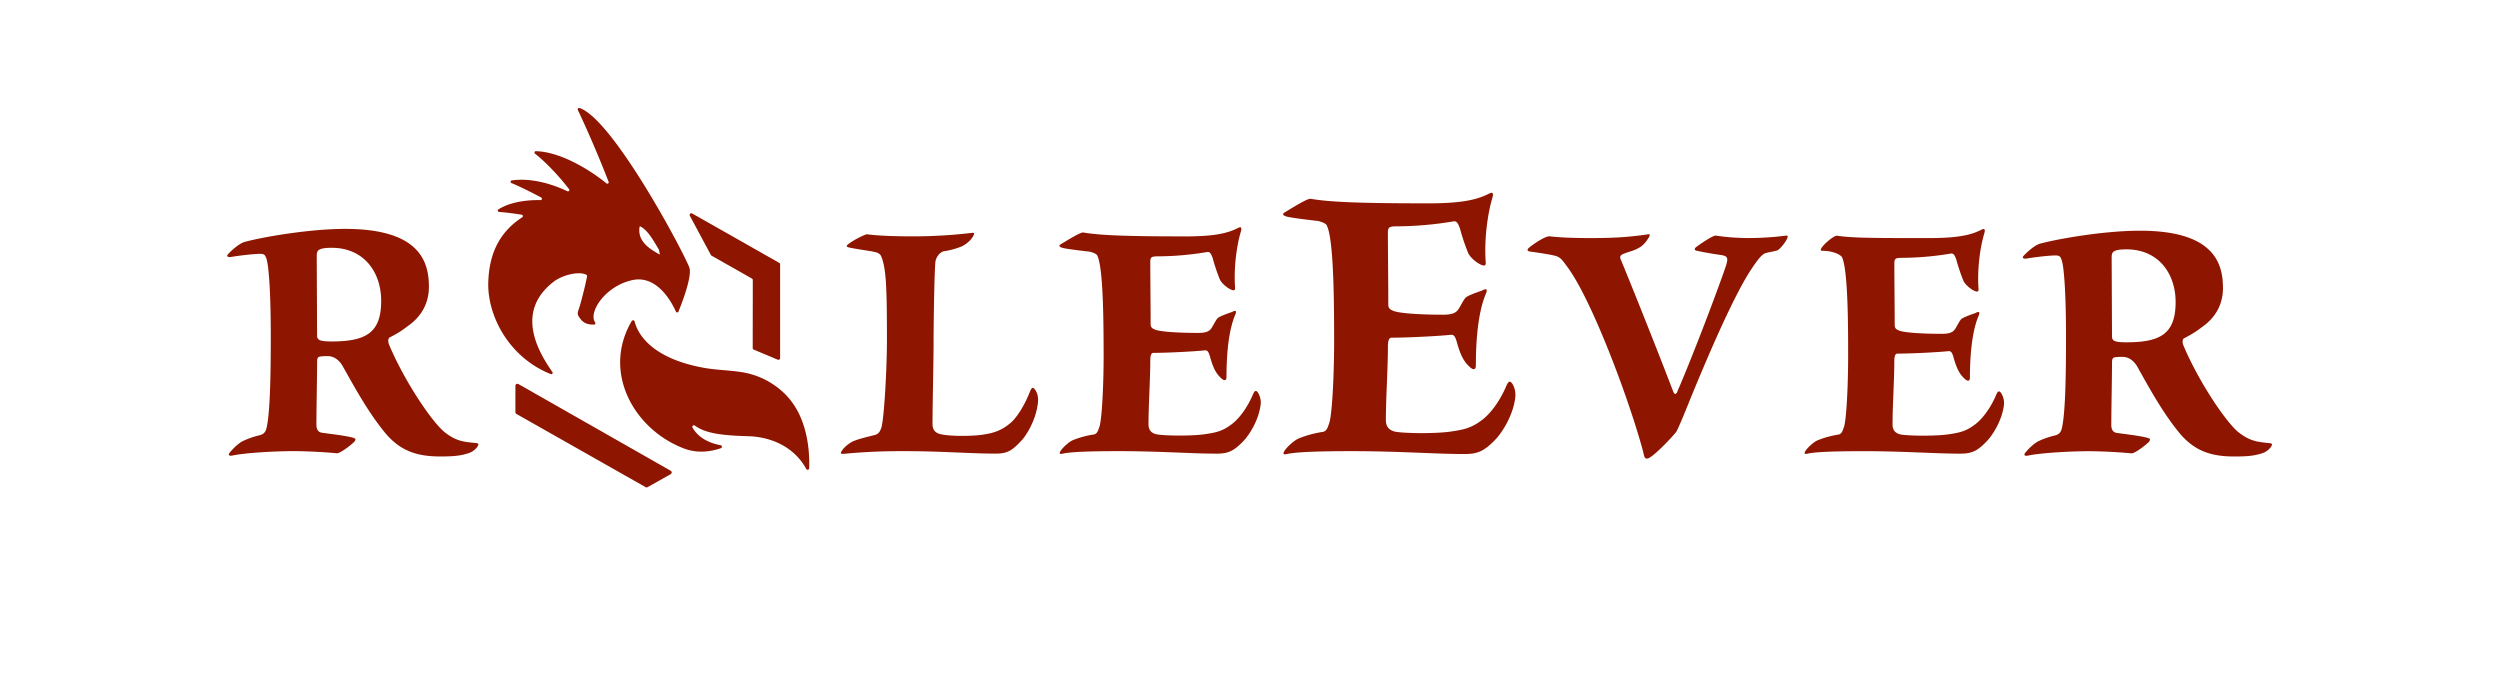 <svg xmlns="http://www.w3.org/2000/svg" viewBox="0 0 2200 600"><g id="Logotype"><path id="V" d="M1571.79,207.34a258.47,258.47,0,0,1-33.1,2.14,192.9,192.9,0,0,1-28.92-2.17c-2.8,0-14.61,8.08-17.72,10.57-1.25,1.55-.62,2.49,1.24,2.8,8.4,1.86,16.79,3.11,21.15,3.73,5.6.93,6.53,2.18,4.66,8.71-5.6,17.1-29.23,79.61-42.6,110.4-.93,3.1-2.8,5-4.35.31-19-49.45-40.12-101.69-45.72-115.07-1.24-2.48-.93-4.35,2.8-5.59,4.66-1.87,8.71-2.49,13.37-5.29,3.73-2.18,5.91-5,8.4-9,1.55-2.49.62-3.11-1.87-2.49-15.86,2.18-27.36,3.11-49.44,3.11-11.82,0-25.81-.31-36.08-1.55-2.48-.31-10.57,4-18,9.95-2.18,1.86-1.56,3.11.62,3.42,6.53.93,15.24,2.18,20.83,3.42,6.22,1.24,7.47,3.73,12.75,10.88,20.84,28.62,52.56,112.27,65.62,159.85,1.56,5.6,1.24,8.08,4,8.08,4.36,0,22.39-19.28,25.5-23.32,1.56-2.18,6.53-14.3,12.44-28.92,16.8-41.05,38.56-91.43,53.8-114.44,5.6-8.4,9.18-12.92,12.25-14,2.78-1,6.67-1.34,10.36-2.45C1567.06,219.46,1576.71,206.2,1571.79,207.34Z" fill="#8e1500"/><path id="E" d="M1760.86,345.69c-1.56-1.86-2.49-1.86-4,1.25-5.28,12.75-13.06,22.7-19.9,27.36-7.15,5.29-13.06,6.53-21.46,7.78-11.5,1.86-35.14,1.55-42.6.31-6.53-1.25-7.46-5.6-7.46-9,0-16.17,1.55-39.18,1.55-55.36,0-5,.93-6.84,2.8-6.84,12.75,0,36.07-1.24,44.78-2.17,2.8-.31,3.42,2.17,4.35,4.66,2.8,10.57,5.6,15.86,10.27,19.9,2.8,2.49,4.35,1.56,4.35-1.24,0-18.35,1.56-40.43,7.77-54.73,1.25-3.42,0-3.73-2.79-2.18-6.22,2.18-12.13,4.35-13.07,5.91-2.17,2.8-4,7.15-5.59,9-2.18,2.8-6.22,3.42-11.2,3.42-16.17,0-32.34-.93-37.32-2.8-1.24-.62-4-1.24-4-4.67,0-17.41-.31-41-.31-54.73,0-4,1.24-4.66,6.53-4.66a267.33,267.33,0,0,0,42.92-3.73c2.79-.63,3.73,1.86,5,5a164.5,164.5,0,0,0,6.22,18.66c1.56,3.73,7.15,8.4,11.2,9.64,1.55.31,2.48,0,2.17-2.8-1.24-18.35,1.87-37.63,5-47.89.93-3.11.93-5.29-2.18-3.73-9,4.66-20.52,7.46-46,7.46-48.35,0-66.76.05-81.29-2.07-3.57-.35-18.29,13-13.26,13.26,10.85,0,17.11,4.05,17.74,5.92,5.28,11.81,5.28,62.19,5.28,87.07,0,26.12-1.55,56.29-3.73,62.2-1.24,3.42-1.87,5.91-4.66,6.53a81.93,81.93,0,0,0-18.35,5c-3.11,1.25-8.09,5.6-10.58,9-1.86,2.8-.93,3.42,1.56,2.8,7.15-1.55,23.32-2.18,49.13-2.18,35.77,0,63.13,2.18,85.21,2.18,10.27,0,15.24-2.18,24.26-11.82,3.42-3.73,11.82-15.55,14-29.23A16.53,16.53,0,0,0,1760.86,345.69Z" fill="#8e1500"/><path id="R" d="M1956.21,253.33c0,17.42-9.33,27.68-16.8,33.28-4.66,3.42-8.39,6.53-17.1,10.88-2.18.93-1.86,4.35-.62,7.15,13.06,30.79,36.07,65.31,47.58,75.26,10,8.09,16.79,9,27.37,10,3.11.31,3.42.93,1.55,3.73a15.78,15.78,0,0,1-8.71,5.6c-5.91,1.87-12.44,2.49-23,2.49-20.84,0-36.38-4.67-50.69-23.32-14.3-18-25.81-39.5-35.45-56.6-3.11-4.67-7.15-7.78-12.75-7.78a52.07,52.07,0,0,0-5.91.31c-2.49.31-3.11,1.25-3.11,5,0,12.75-.62,39.8-.62,54.73,0,4,1.55,6.22,4.35,6.84,6.22.94,23,2.8,28.3,4.67,1.87.62,1.87,1.55.31,3.42-2.8,2.8-12.44,10.26-15.24,9.95-9.33-.93-25.5-1.87-37.94-1.87-14.3,0-40.11,1.25-52.55,3.74-3.73.93-4.35-.63-3.11-2.18,3.73-4.67,8.71-9,12.13-10.57a75.48,75.48,0,0,1,13.37-4.67c4.35-.93,5.6-2.8,6.53-5.29,3.11-10.88,4-41,4-80.85,0-40.43-1.86-61-3.42-66.86-1.24-4.67-2.17-5.6-5.91-5.6-4.66,0-16.79,1.24-25.81,2.8-3.11.31-3.42-1.24-2.17-2.49,2.79-3.11,10.26-9.95,15.23-10.88,16.49-4.36,56.29-11.2,87.08-11.2C1947.19,203,1956.21,230.63,1956.21,253.33ZM1860.74,221c-1.56.62-2.49,2.18-2.49,5.29l.31,69.34c0,3.74.93,5.6,12.44,5.6,29.85,0,43.54-7.15,43.54-35.45,0-24.88-14.93-46.34-43.23-46.34C1867,219.43,1862.91,219.74,1860.74,221Z" fill="#8e1500"/><path id="E_grande" data-name="E grande" d="M1167.8,198.84c-.72-2.17-4-3.26-7.59-4.34-3.25-.36-19.53-2.17-26.76-3.62-4.7-1.08-5.42-2.53-2.89-4,7.23-4.34,19.89-12.3,22.78-11.94,16.63,2.9,43.39,4,103.78,4,29.66,0,43-3.25,53.52-8.68,3.62-1.81,3.62.72,2.53,4.34-3.61,11.93-7.23,34.35-5.78,55.69.36,3.25-.73,3.62-2.53,3.25-4.71-1.44-11.21-6.87-13-11.21a189.43,189.43,0,0,1-7.23-21.69c-1.45-3.62-2.54-6.51-5.79-5.79a309.75,309.75,0,0,1-49.9,4.34c-6.15,0-7.6.72-7.6,5.42,0,15.92.36,43.4.36,63.65,0,4,3.26,4.7,4.71,5.42,5.78,2.17,24.59,3.26,43.39,3.26,5.79,0,10.49-.73,13-4,1.81-2.17,4-7.23,6.51-10.49,1.08-1.8,8-4.34,15.18-6.87,3.26-1.81,4.71-1.44,3.26,2.53-7.23,16.64-9,42.31-9,63.65,0,3.25-1.81,4.34-5.06,1.44-5.43-4.7-8.68-10.84-11.94-23.14-1.08-2.89-1.81-5.78-5.06-5.42-10.13,1.08-37.25,2.53-52.07,2.53-2.17,0-3.26,2.17-3.26,7.95,0,18.81-1.8,45.57-1.8,64.37,0,4,1.08,9,8.67,10.49,8.68,1.44,36.17,1.81,49.54-.36,9.77-1.45,16.64-2.9,25-9,8-5.43,17-17,23.14-31.83,1.81-3.61,2.89-3.61,4.7-1.44,2.53,3.61,3.62,9,2.53,14.46-2.53,15.91-12.29,29.65-16.27,34-10.49,11.21-16.27,13.74-28.21,13.74-25.67,0-57.49-2.53-99.08-2.53-30,0-48.82.73-57.13,2.53-2.9.73-4,0-1.81-3.25,2.89-4,8.68-9,12.29-10.49a94.9,94.9,0,0,1,21.34-5.78c3.25-.73,4-3.62,5.42-7.6,2.53-6.87,4.34-41.94,4.34-72.32C1174,271.16,1174,212.58,1167.8,198.84Z" fill="#8e1500"/><path id="E-2" data-name="E" d="M965.8,225.27c-.63-1.88-3.45-2.82-6.58-3.76-2.82-.32-16.93-1.88-23.19-3.14-4.08-.94-4.7-2.19-2.51-3.45,6.27-3.76,17.24-10.65,19.74-10.34,14.42,2.51,37.61,3.45,90,3.45,25.69,0,37.29-2.82,46.38-7.52,3.13-1.57,3.13.63,2.19,3.76-3.13,10.34-6.27,29.77-5,48.26.31,2.82-.63,3.14-2.2,2.82-4.07-1.25-9.71-5.95-11.28-9.71a165.82,165.82,0,0,1-6.27-18.81c-1.25-3.13-2.19-5.64-5-5a268.36,268.36,0,0,1-43.25,3.76c-5.33,0-6.58.63-6.58,4.7,0,13.79.31,37.61.31,55.16,0,3.44,2.82,4.07,4.08,4.7,5,1.88,21.31,2.82,37.6,2.82,5,0,9.09-.63,11.29-3.45,1.56-1.88,3.44-6.27,5.64-9.09.94-1.56,6.89-3.76,13.16-5.95,2.82-1.57,4.07-1.26,2.82,2.19-6.27,14.42-7.83,36.67-7.83,55.16,0,2.82-1.57,3.76-4.39,1.25-4.7-4.07-7.52-9.4-10.34-20.06-.94-2.5-1.57-5-4.39-4.7-8.78.94-32.28,2.2-45.13,2.2-1.88,0-2.82,1.88-2.82,6.89,0,16.3-1.57,39.49-1.57,55.79,0,3.44.94,7.83,7.52,9.08,7.53,1.26,31.34,1.57,42.94-.31,8.46-1.25,14.41-2.51,21.62-7.83,6.9-4.7,14.73-14.73,20.06-27.58,1.57-3.14,2.51-3.14,4.07-1.26a16.65,16.65,0,0,1,2.2,12.54c-2.2,13.79-10.66,25.7-14.11,29.46-9.08,9.71-14.1,11.91-24.44,11.91-22.25,0-49.83-2.2-85.87-2.2-26,0-42.31.63-49.51,2.2-2.51.62-3.45,0-1.57-2.82,2.51-3.45,7.52-7.84,10.65-9.09a82.61,82.61,0,0,1,18.49-5c2.82-.62,3.45-3.13,4.71-6.58,2.19-5.95,3.76-36.35,3.76-62.68C971.13,287.94,971.13,237.18,965.8,225.27Z" fill="#8e1500"/><path id="L" d="M775.48,225.58c-.94-2.19-3.13-3.45-6.89-4.07-2.51-.63-14.1-2.2-20.06-3.45-4.07-.63-4.07-1.57-2.19-3.14,6.27-4.7,15.35-8.77,16.61-8.77C772,207.4,786.14,208,804.31,208a438.63,438.63,0,0,0,51.4-3.13c1.88,0,1.57.62,1.25,1.88-2.5,5.32-8.14,9.08-11.28,10.34a69.93,69.93,0,0,1-15.35,4.07c-3.45.94-6.59,5-7.21,9.4-.94,10.66-1.57,53.91-1.57,70.2s-.94,55.79-.94,72.08c0,3.76.94,8.15,7.84,9.4,7.52,1.57,24.44,1.88,36,.32,8.78-1.26,16.3-3.14,24.76-10.34,5.64-4.71,12.54-15.67,17.24-27.9,1.25-2.5,1.88-4.07,3.76-2.19,2.51,2.82,3.76,7.21,3.13,12.54-1.88,16.29-11.28,29.77-14.1,32.59-8.77,9.71-13.16,11.91-23.19,11.91C853.52,399.2,830,397,794,397c-25.7,0-42.3,1.57-49.83,2.2-4.7.62-5,0-3.13-2.82,2.51-3.76,8.15-7.84,11.6-8.78,5-1.88,10.65-3.13,17.86-5,2.51-.94,3.76-2.51,5-6,2.51-7.2,5-52.33,5-77.09C780.5,253.16,779.87,236.24,775.48,225.58Z" fill="#8e1500"/><g id="Logomark"><path id="Drago" d="M606.48,235c-8-19.28-68.3-131-96.55-139.94a1.21,1.21,0,0,0-1.44,1.68c3.51,7.4,15.22,32.55,27.09,63.27a1.2,1.2,0,0,1-1.87,1.38c-12.2-10.08-39.21-27.82-62.15-28.34a1.21,1.21,0,0,0-.76,2.17c9.45,7.33,21.12,19.74,30,31.23a1.21,1.21,0,0,1-1.45,1.84c-8.77-4.15-29.05-12.4-49-9.51a1.21,1.21,0,0,0-.27,2.32c8.47,3.46,19.84,9.35,26.2,12.71a1.22,1.22,0,0,1-.58,2.29c-8.42-.17-25,.57-37.09,8.15a1.22,1.22,0,0,0,.54,2.24c6.25.49,12.87,1.33,20,2.47a1.22,1.22,0,0,1,.46,2.22C438.29,205,430.4,224.9,429.68,248.4c-.89,29.08,17.84,66,55,80.81a1.21,1.21,0,0,0,1.43-1.82c-13.51-19.3-32.34-53.4.89-79.33,7.64-6,22.46-9.74,29-6.23a1.21,1.21,0,0,1,.62,1.29c-1.71,9.22-5.59,23.58-6.53,26.58-1.85,5.94-3,6.47,1.29,11.66,2.94,3.54,7.08,4.41,11.4,4.3a1.22,1.22,0,0,0,.94-1.94c-6.18-8.72,8.69-32,32.77-37.23,21.8-4.7,34.65,19.55,38.32,27.73a1.2,1.2,0,0,0,2.21,0C600.32,266.18,609.52,242.37,606.48,235Zm-43.63-35.43a.43.43,0,0,1,.61-.31c6.83,3.21,12.48,14.06,16.4,20.48l.84,4.33C571,218.8,560.78,212,562.85,199.57Z" fill="#8e1500"/><g id="Fiamma"><path d="M558.47,282.91a1.4,1.4,0,0,0-2.57-.36c-26.43,45.06,2.19,95.57,46.17,112.18,10.86,4.1,22.16,3.17,32.24-.28a1.38,1.38,0,0,0-.18-2.67c-14.5-2.66-21.47-9.81-24.74-15.51a1.39,1.39,0,0,1,2-1.79c8.56,6.11,20.32,8.69,46.71,9.36,21.63.54,41.35,10.3,51.37,28.79a1.4,1.4,0,0,0,2.64-.61c.58-22.79-4.21-47.84-20.69-64.65A69.47,69.47,0,0,0,655.6,328c-12.07-2.28-24.13-2.13-36.3-4.34C571,314.89,560.66,291.81,558.47,282.91Z" fill="#8e1500"/></g><path id="Contorno_Dado_1" data-name="Contorno Dado 1" d="M569.87,428.69l20.32-11.42a1.7,1.7,0,0,0,0-3l-134-76.3a1.75,1.75,0,0,0-2.63,1.48v23.34a1.7,1.7,0,0,0,.88,1.48l113.63,64.38A1.77,1.77,0,0,0,569.87,428.69Z" fill="#8e1500"/><path id="Contorno_Dado_2" data-name="Contorno Dado 2" d="M685.72,231.32,609.16,187.9a1.49,1.49,0,0,0-2.08,2l18.48,34.47a1.43,1.43,0,0,0,.58.59l35.56,20.18a1.46,1.46,0,0,1,.76,1.28l-.08,59.89a1.49,1.49,0,0,0,.91,1.37l21.12,8.85a1.5,1.5,0,0,0,2.1-1.36l0-82.54A1.48,1.48,0,0,0,685.72,231.32Z" fill="#8e1500"/></g><path id="R-2" data-name="R" d="M377.44,252.22c0,17.55-9.4,27.89-16.92,33.53-4.71,3.45-8.47,6.58-17.24,11-2.19.94-1.88,4.39-.63,7.21,13.16,31,36.35,65.81,48,75.84,10,8.15,16.92,9.09,27.58,10,3.13.31,3.45.94,1.57,3.76A16,16,0,0,1,411,399.2c-6,1.88-12.54,2.5-23.19,2.5-21,0-36.67-4.7-51.08-23.5-14.42-18.18-26-39.8-35.73-57-3.13-4.7-7.21-7.83-12.85-7.83a52.75,52.75,0,0,0-5.95.31c-2.51.32-3.14,1.26-3.14,5,0,12.85-.62,40.11-.62,55.15,0,4.08,1.56,6.27,4.38,6.9,6.27.94,23.2,2.82,28.52,4.7,1.88.63,1.88,1.57.32,3.45-2.82,2.82-12.54,10.34-15.36,10-9.4-.94-25.7-1.88-38.23-1.88-14.42,0-40.43,1.26-53,3.76-3.76.94-4.38-.62-3.13-2.19,3.76-4.7,8.78-9.09,12.22-10.65a76.74,76.74,0,0,1,13.48-4.71c4.39-.94,5.64-2.82,6.58-5.32,3.13-11,4.07-41.37,4.07-81.48,0-40.74-1.88-61.43-3.44-67.38-1.26-4.7-2.2-5.64-6-5.64-4.7,0-16.92,1.25-26,2.82-3.13.31-3.45-1.26-2.19-2.51,2.82-3.13,10.34-10,15.35-11,16.61-4.39,56.73-11.28,87.75-11.28C368.35,201.45,377.44,229.34,377.44,252.22Zm-96.21-32.59c-1.57.62-2.51,2.19-2.51,5.32l.31,69.89c0,3.76.94,5.64,12.54,5.64,30.08,0,43.87-7.21,43.87-35.73,0-25.07-15-46.69-43.56-46.69C287.5,218.06,283.42,218.37,281.23,219.63Z" fill="#8e1500"/></g></svg>